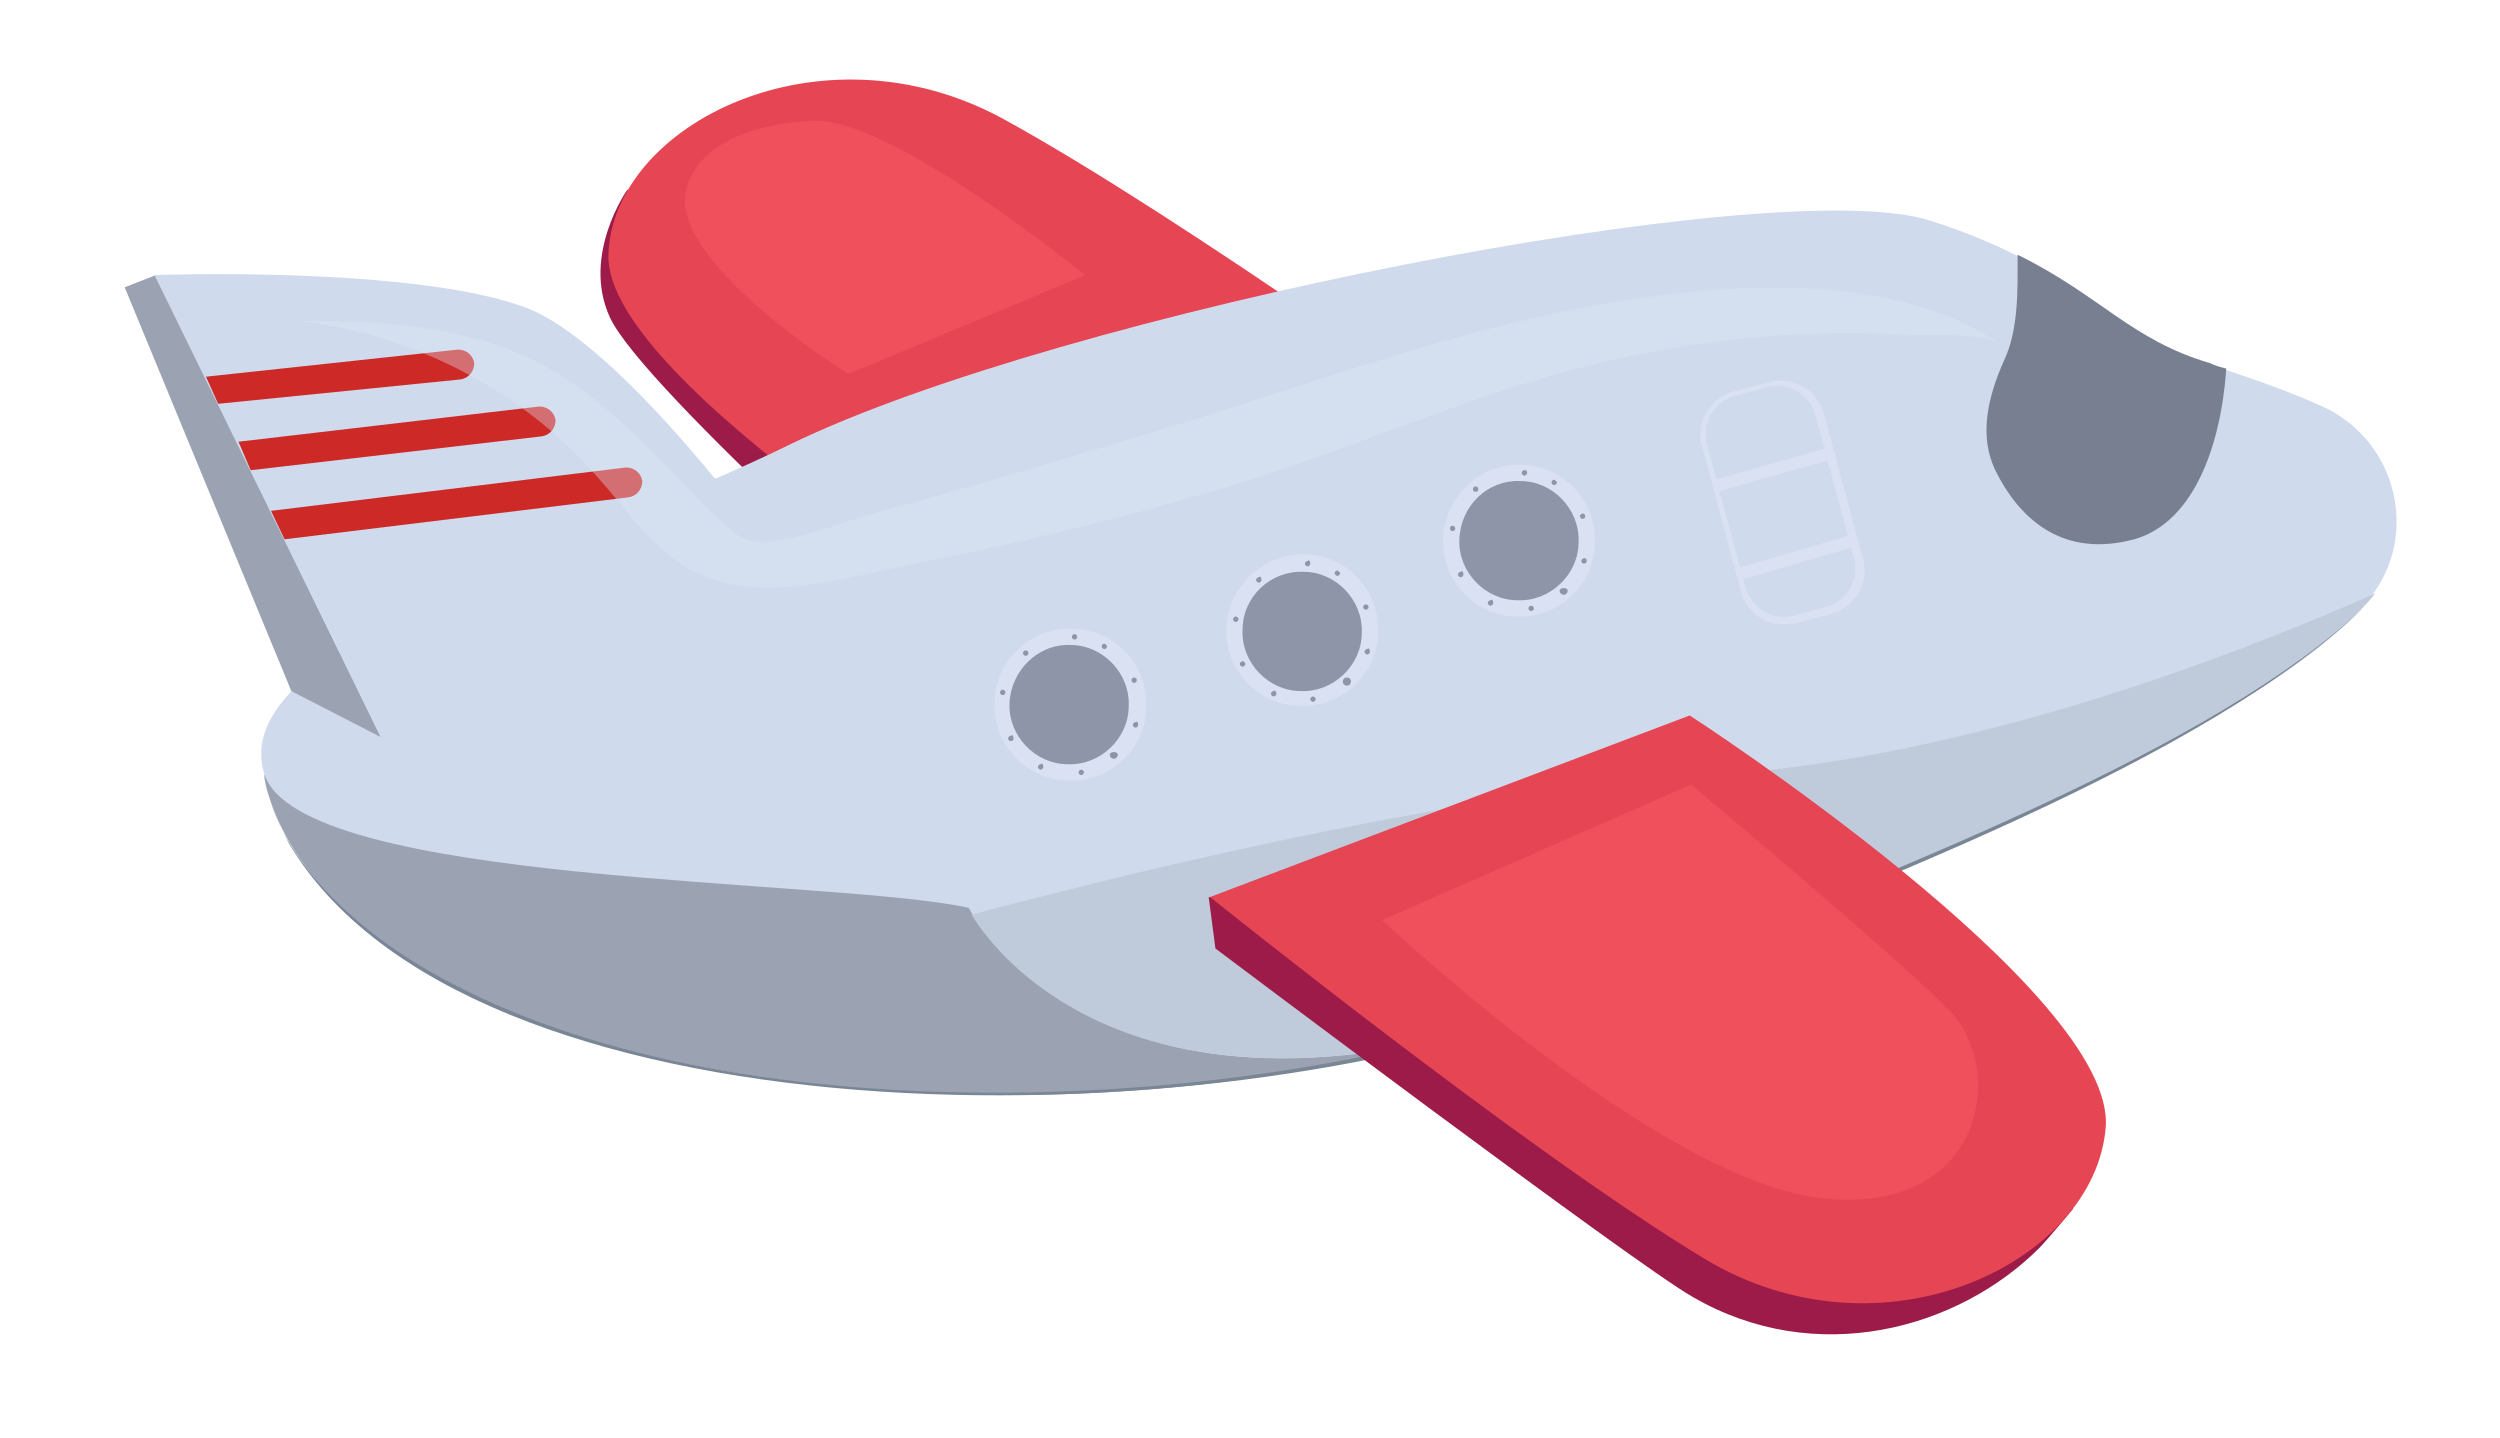 <?xml version="1.0" encoding="utf-8"?>
<!-- Generator: Adobe Illustrator 22.1.0, SVG Export Plug-In . SVG Version: 6.00 Build 0)  -->
<svg version="1.1" id="Layer_1" xmlns="http://www.w3.org/2000/svg" xmlns:xlink="http://www.w3.org/1999/xlink" x="0px" y="0px"
	 width="184.5px" height="106.1px" viewBox="0 0 184.5 106.1" enable-background="new 0 0 184.5 106.1" xml:space="preserve">
<g>
	<g>
		<g>
			<path fill="#9C1B49" d="M46.3,14c0,0-3.4,4.8-1.3,9.4c2.4,5.3,25.8,25.9,25.8,25.9l5.1-6L46.3,14z"/>
			<g>
				<path fill="#E64553" d="M76.8,47.5l34.7-14c0,0-24.2-17.5-37.6-24.8c-13.4-7.2-28.7,0.5-29,10.1S76.8,47.5,76.8,47.5z"/>
			</g>
		</g>
		<path fill="#9BA3B3" d="M120.4,68.6l-1.7,4.2c0,0-26.9,11.9-62.4,6.7c-35.4-5.2-36.8-22.3-36.8-22.3l41.8,0.3L120.4,68.6z"/>
		<path fill="#CFDAEC" d="M58.3,32.8c19.9-9.7,73-20.2,84.2-16.5c11.3,3.6,13,8.4,20.5,10.6c3.2,1,6.2,2.1,8.4,3.1
			c5.7,2.6,7.3,10,3.1,14.6c-8.3,9-30.5,18.1-55.9,28.2C81.7,87.5,71.5,67,71.5,67c-9.9-2.2-49.4-1.6-52-9.9
			C16.6,47.7,42.4,40.6,58.3,32.8z"/>
		<path fill="#BFCADA" d="M126.4,57.2c-17.9,1.2-40.4,6.5-54.7,10.3c1.8,3,13.4,18.6,47,5.3c25.4-10.1,47.6-19.2,55.9-28.2
			c0.3-0.3,0.5-0.6,0.7-0.8C164,48.8,144.8,56,126.4,57.2z"/>
		<path fill="#798696" d="M19.5,57.2c1,6.7,7.8,12.3,13.9,15.4C55,84,93.2,82.4,117.2,73.3c22.9-9.1,46.2-18,57.4-28.6
			c-11.9,11.5-37,20.7-57.3,28.9c-29.4,11.3-83,10.7-96-11.4C20.5,60.6,19.7,58.9,19.5,57.2z"/>
		<path fill="#DAE1F2" d="M132.5,46l2.7-0.7c1.7-0.5,2.8-2.3,2.3-4l-2.9-10.8c-0.5-1.7-2.3-2.8-4-2.3l-2.7,0.7
			c-1.7,0.5-2.8,2.3-2.3,4l2.9,10.8C128.9,45.4,130.7,46.4,132.5,46z"/>
		<path fill="#CFDAEC" d="M132.5,45.4l2.2-0.6c1.6-0.4,2.6-2.1,2.1-3.7l-2.8-10.4c-0.4-1.6-2.1-2.6-3.7-2.1l-2.2,0.6
			c-1.6,0.4-2.6,2.1-2.1,3.7l2.8,10.4C129.3,44.9,130.9,45.9,132.5,45.4z"/>
		<polygon fill="#9BA3B3" points="28.1,54.4 21.5,51 9.2,21.2 11.5,20.3 		"/>
		<path fill="#CFDAEC" d="M60.4,45.4c0,0-13.4-19.6-21.6-22.7c-8.3-3.1-27.4-2.4-27.4-2.4l16.7,34.1C28.1,54.4,52.5,52.1,60.4,45.4z
			"/>
		<path fill="#CD2927" d="M16.1,29.8L34,28c0.6-0.1,1-0.6,1-1.2c-0.1-0.6-0.6-1-1.2-1l-18.6,2L16.1,29.8z"/>
		<path fill="#CD2927" d="M18.5,34.7L40,32.2c0.6-0.1,1-0.6,1-1.2c-0.1-0.6-0.6-1-1.2-1l-22.2,2.6L18.5,34.7z"/>
		<path fill="#CD2927" d="M21,39.8l25.4-3.1c0.6-0.1,1-0.6,1-1.2c-0.1-0.6-0.6-1-1.2-1L20,37.7L21,39.8z"/>
		<path opacity="0.36" fill="#E0EAF7" d="M22.2,23.7c5.8-0.1,12.6,0.4,17.8,3.2c6.3,3.3,11.5,10.6,14.6,12.7
			c1.9,1.3,7.9-1.2,9.8-1.7c6.7-1.8,13.4-3.8,20-5.8c12.1-3.6,24-8.3,36.6-10.1c8.3-1.2,19.4-1.6,26.6,3.4c-1.3-0.9-5.2-0.6-6.8-0.7
			c-9-0.5-17.9,0.6-26.6,3.1c-8.5,2.5-16.7,6.2-25.2,8.6c-6.9,2-13.9,3.7-21,5.1c-5.7,1.1-13.1,3.7-18.2-0.2
			c-2.3-1.7-3.9-4.1-5.8-6.2C38.5,28.8,30.5,24.7,22.2,23.7z"/>
		<path fill="#777F91" d="M157.1,39.9c4.7-1,6.8-6.9,7.2-12.7c-0.4-0.1-0.8-0.2-1.2-0.4c-5.8-1.7-8.1-5-14.2-8c0,2.4,0.1,5.5-1,7.8
			c-1.2,2.7-1.9,5.6-0.6,8.2C148.9,38,151.9,41.1,157.1,39.9z"/>
		<path fill="#9C1B49" d="M101.2,68.2l-12-2l0.5,3.8c0,0,31.1,23.4,35.2,25.7c9.1,5.3,19.6,2.4,25.6-3.6c0.6-0.6,2.5-2.9,2.5-2.9
			L101.2,68.2z"/>
		<g>
			<path fill="#E64553" d="M124.7,52.8L89.3,66.2c0,0,23.4,18.8,36.5,26.7c13.1,7.9,28.8,0.3,29.6-9.7
				C156.2,73.2,124.7,52.8,124.7,52.8z"/>
		</g>
		<g>
			<path fill="#DAE1F2" d="M73.4,51.9c-0.1,3.1,2.4,5.7,5.5,5.7c3.1,0.1,5.7-2.4,5.7-5.5c0.1-3.1-2.4-5.7-5.5-5.7
				C76,46.3,73.4,48.8,73.4,51.9z"/>
			<path fill="#8F95A8" d="M74.5,51.9c-0.1,2.4,1.9,4.5,4.3,4.5c2.4,0.1,4.5-1.9,4.5-4.3c0.1-2.4-1.9-4.5-4.3-4.5
				C76.6,47.5,74.6,49.5,74.5,51.9z"/>
			<path fill="#8F95A8" d="M79.5,47c0,0.1-0.1,0.2-0.2,0.2c-0.1,0-0.2-0.1-0.2-0.2c0-0.1,0.1-0.2,0.2-0.2
				C79.4,46.8,79.5,46.9,79.5,47z"/>
			<circle fill="#8F95A8" cx="75.7" cy="48.2" r="0.2"/>
			<path fill="#8F95A8" d="M74.2,51.1c0,0.1-0.1,0.2-0.2,0.2c-0.1,0-0.2-0.1-0.2-0.2c0-0.1,0.1-0.2,0.2-0.2
				C74.1,50.9,74.2,51,74.2,51.1z"/>
			<path fill="#8F95A8" d="M74.8,54.5c0,0.1-0.1,0.2-0.2,0.2c-0.1,0-0.2-0.1-0.2-0.2c0-0.1,0.1-0.2,0.2-0.2
				C74.7,54.2,74.8,54.3,74.8,54.5z"/>
			<path fill="#8F95A8" d="M77,56.6c0,0.1-0.1,0.2-0.2,0.2c-0.1,0-0.2-0.1-0.2-0.2c0-0.1,0.1-0.2,0.2-0.2C76.9,56.3,77,56.4,77,56.6
				z"/>
			<path fill="#8F95A8" d="M80,57c0,0.1-0.1,0.2-0.2,0.2c-0.1,0-0.2-0.1-0.2-0.2c0-0.1,0.1-0.2,0.2-0.2C79.9,56.8,80,56.9,80,57z"/>
			<path fill="#8F95A8" d="M82.5,55.7c0,0.1-0.1,0.3-0.3,0.3c-0.1,0-0.3-0.1-0.3-0.3c0-0.1,0.1-0.2,0.3-0.2
				C82.4,55.5,82.5,55.6,82.5,55.7z"/>
			<path fill="#8F95A8" d="M84,53.5c0,0.1-0.1,0.2-0.2,0.2c-0.1,0-0.2-0.1-0.2-0.2s0.1-0.2,0.2-0.2C83.9,53.2,84,53.3,84,53.5z"/>
			<path fill="#8F95A8" d="M83.9,50.2c0,0.1-0.1,0.2-0.2,0.2s-0.2-0.1-0.2-0.2s0.1-0.2,0.2-0.2S83.9,50.1,83.9,50.2z"/>
			<path fill="#8F95A8" d="M81.7,47.7c0,0.1-0.1,0.2-0.2,0.2c-0.1,0-0.2-0.1-0.2-0.2c0-0.1,0.1-0.2,0.2-0.2
				C81.7,47.6,81.7,47.7,81.7,47.7z"/>
		</g>
		<g>
			<path fill="#DAE1F2" d="M90.5,46.4c-0.1,3.1,2.4,5.7,5.5,5.7c3.1,0.1,5.7-2.4,5.7-5.5c0.1-3.1-2.4-5.7-5.5-5.7
				C93.1,40.9,90.6,43.4,90.5,46.4z"/>
			<path fill="#8F95A8" d="M91.7,46.5c-0.1,2.4,1.9,4.5,4.3,4.5c2.4,0.1,4.5-1.9,4.5-4.3c0.1-2.4-1.9-4.5-4.3-4.5
				C93.8,42.1,91.7,44,91.7,46.5z"/>
			<path fill="#8F95A8" d="M96.7,41.6c0,0.1-0.1,0.2-0.2,0.2c-0.1,0-0.2-0.1-0.2-0.2c0-0.1,0.1-0.2,0.2-0.2
				C96.6,41.3,96.7,41.4,96.7,41.6z"/>
			<path fill="#8F95A8" d="M93.1,42.8c0,0.1-0.1,0.2-0.2,0.2c-0.1,0-0.2-0.1-0.2-0.2s0.1-0.2,0.2-0.2C93,42.5,93.1,42.6,93.1,42.8z"
				/>
			<path fill="#8F95A8" d="M91.4,45.7c0,0.1-0.1,0.2-0.2,0.2s-0.2-0.1-0.2-0.2c0-0.1,0.1-0.2,0.2-0.2S91.4,45.6,91.4,45.7z"/>
			<path fill="#8F95A8" d="M91.9,49c0,0.1-0.1,0.2-0.2,0.2c-0.1,0-0.2-0.1-0.2-0.2c0-0.1,0.1-0.2,0.2-0.2
				C91.8,48.8,91.9,48.9,91.9,49z"/>
			<path fill="#8F95A8" d="M94.2,51.2c0,0.1-0.1,0.2-0.2,0.2c-0.1,0-0.2-0.1-0.2-0.2c0-0.1,0.1-0.2,0.2-0.2
				C94,50.9,94.2,51,94.2,51.2z"/>
			<path fill="#8F95A8" d="M97.1,51.6c0,0.1-0.1,0.2-0.2,0.2c-0.1,0-0.2-0.1-0.2-0.2c0-0.1,0.1-0.2,0.2-0.2
				C97,51.4,97.1,51.5,97.1,51.6z"/>
			<circle fill="#8F95A8" cx="99.4" cy="50.3" r="0.3"/>
			<path fill="#8F95A8" d="M101.1,48.1c0,0.1-0.1,0.2-0.2,0.2c-0.1,0-0.2-0.1-0.2-0.2s0.1-0.2,0.2-0.2
				C101,47.8,101.1,47.9,101.1,48.1z"/>
			<path fill="#8F95A8" d="M101,44.8c0,0.1-0.1,0.2-0.2,0.2c-0.1,0-0.2-0.1-0.2-0.2c0-0.1,0.1-0.2,0.2-0.2
				C100.9,44.6,101,44.7,101,44.8z"/>
			<path fill="#8F95A8" d="M98.9,42.3c0,0.1-0.1,0.2-0.2,0.2c-0.1,0-0.2-0.1-0.2-0.2c0-0.1,0.1-0.2,0.2-0.2
				C98.8,42.2,98.9,42.2,98.9,42.3z"/>
		</g>
		<g>
			<path fill="#DAE1F2" d="M106.5,39.8c-0.1,3.1,2.4,5.7,5.5,5.7c3.1,0.1,5.7-2.4,5.7-5.5c0.1-3.1-2.4-5.7-5.5-5.7
				C109.2,34.2,106.6,36.7,106.5,39.8z"/>
			<path fill="#8F95A8" d="M107.7,39.8c-0.1,2.4,1.9,4.5,4.3,4.5c2.4,0.1,4.5-1.9,4.5-4.3c0.1-2.4-1.9-4.5-4.3-4.5
				C109.8,35.4,107.8,37.3,107.7,39.8z"/>
			<path fill="#8F95A8" d="M112.7,34.9c0,0.1-0.1,0.2-0.2,0.2s-0.2-0.1-0.2-0.2c0-0.1,0.1-0.2,0.2-0.2S112.7,34.7,112.7,34.9z"/>
			<circle fill="#8F95A8" cx="108.9" cy="36.1" r="0.2"/>
			<path fill="#8F95A8" d="M107.4,39c0,0.1-0.1,0.2-0.2,0.2c-0.1,0-0.2-0.1-0.2-0.2c0-0.1,0.1-0.2,0.2-0.2
				C107.3,38.8,107.4,38.9,107.4,39z"/>
			<path fill="#8F95A8" d="M108,42.4c0,0.1-0.1,0.2-0.2,0.2c-0.1,0-0.2-0.1-0.2-0.2s0.1-0.2,0.2-0.2C107.9,42.1,108,42.2,108,42.4z"
				/>
			<path fill="#8F95A8" d="M110.2,44.5c0,0.1-0.1,0.2-0.2,0.2c-0.1,0-0.2-0.1-0.2-0.2c0-0.1,0.1-0.2,0.2-0.2
				C110.1,44.2,110.2,44.3,110.2,44.5z"/>
			<path fill="#8F95A8" d="M113.2,44.9c0,0.1-0.1,0.2-0.2,0.2c-0.1,0-0.2-0.1-0.2-0.2c0-0.1,0.1-0.2,0.2-0.2
				C113.1,44.7,113.2,44.8,113.2,44.9z"/>
			<path fill="#8F95A8" d="M115.7,43.6c0,0.1-0.1,0.3-0.3,0.3c-0.1,0-0.3-0.1-0.3-0.3c0-0.1,0.1-0.2,0.3-0.2
				C115.6,43.4,115.7,43.5,115.7,43.6z"/>
			<path fill="#8F95A8" d="M117.1,41.4c0,0.1-0.1,0.2-0.2,0.2s-0.2-0.1-0.2-0.2c0-0.1,0.1-0.2,0.2-0.2S117.1,41.2,117.1,41.4z"/>
			<path fill="#8F95A8" d="M117,38.1c0,0.1-0.1,0.2-0.2,0.2s-0.2-0.1-0.2-0.2s0.1-0.2,0.2-0.2S117,38,117,38.1z"/>
			<path fill="#8F95A8" d="M114.9,35.6c0,0.1-0.1,0.2-0.2,0.2c-0.1,0-0.2-0.1-0.2-0.2c0-0.1,0.1-0.2,0.2-0.2
				C114.8,35.5,114.9,35.5,114.9,35.6z"/>
		</g>
		<g>
			
				<rect x="126.3" y="34.2" transform="matrix(0.962 -0.273 0.273 0.962 -4.484 37.046)" fill="#DAE1F2" width="8.8" height="0.9"/>
		</g>
		<g>
			<rect x="128.1" y="40.7" transform="matrix(0.96 -0.28 0.28 0.96 -6.214 38.744)" fill="#DAE1F2" width="8.8" height="0.9"/>
		</g>
	</g>
	<path fill="#F04F5C" d="M134.2,88.4c12.2,1.5,14-9.5,9.6-13.9c-4.4-4.4-19-16.6-19-16.6L102,67.9C102,67.9,122,86.8,134.2,88.4z"/>
	<path fill="#F04F5C" d="M60.2,8.9c0,0-8.5,0-9.6,5.3c-1,5.3,12,13.4,12,13.4l17.5-7.3C80.2,20.4,66.1,8.9,60.2,8.9z"/>
</g>
</svg>
